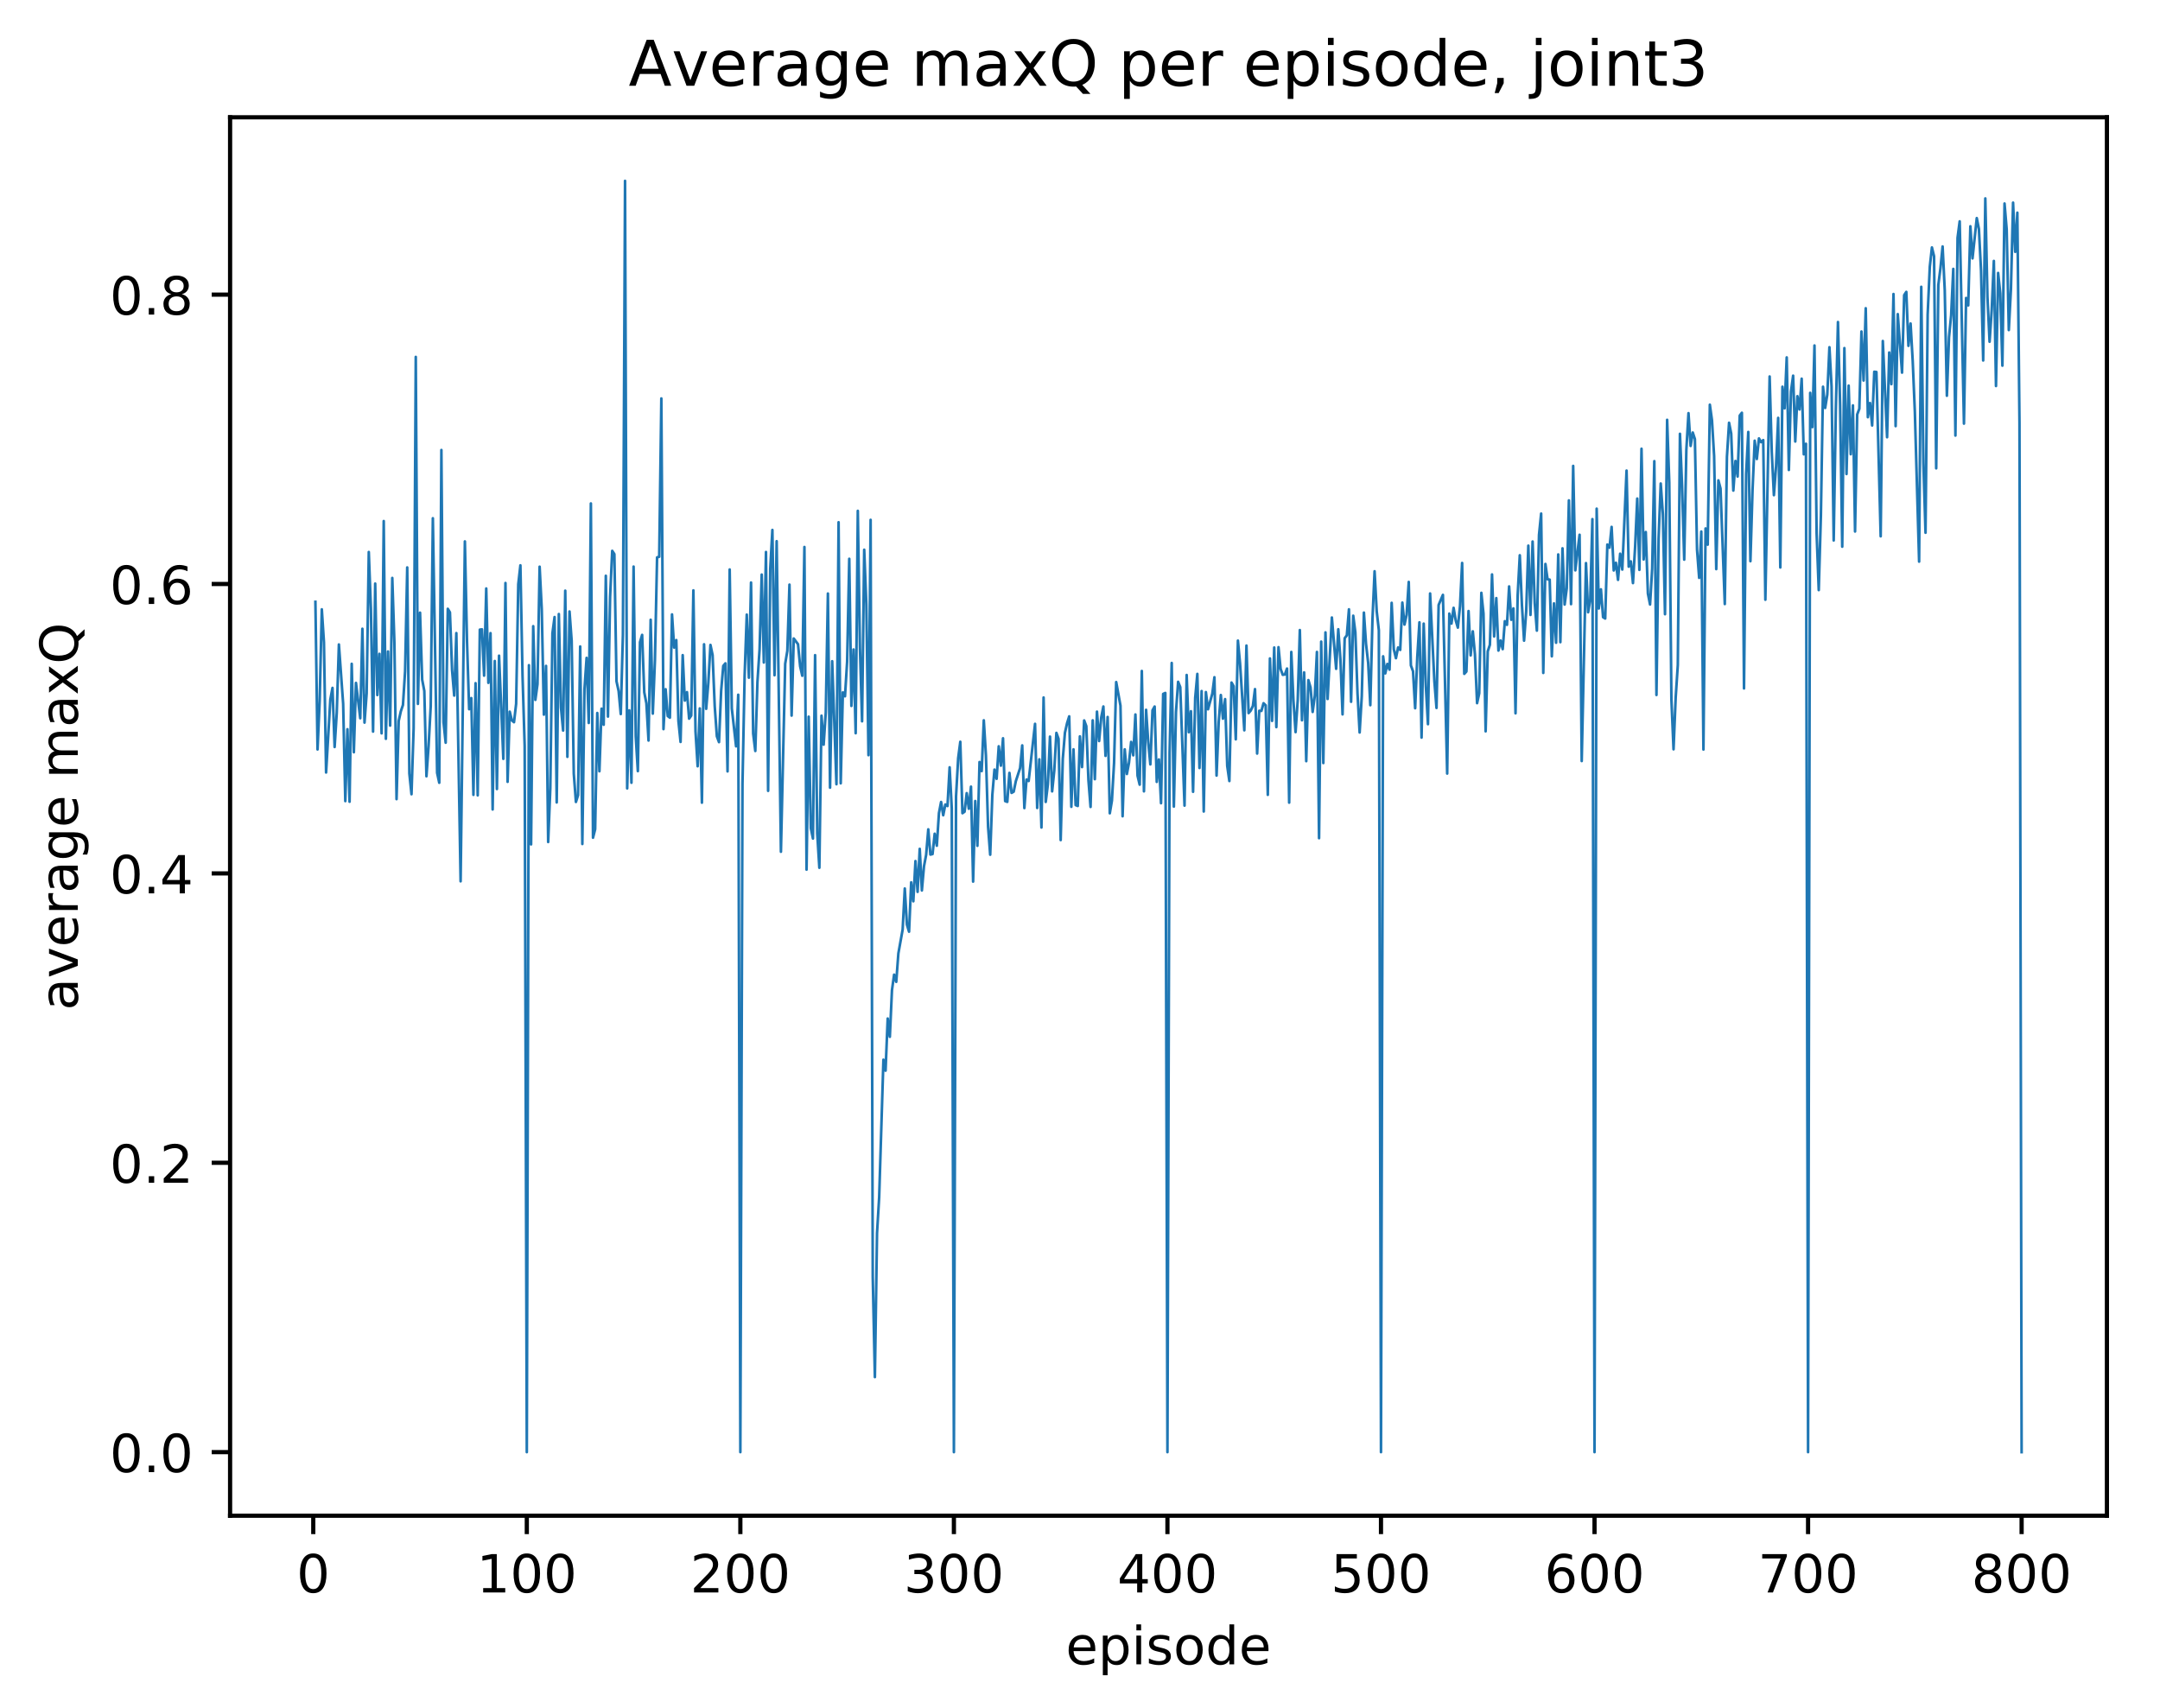 <?xml version="1.0" encoding="utf-8" standalone="no"?>
<!DOCTYPE svg PUBLIC "-//W3C//DTD SVG 1.1//EN"
  "http://www.w3.org/Graphics/SVG/1.1/DTD/svg11.dtd">
<!-- Created with matplotlib (http://matplotlib.org/) -->
<svg height="325pt" version="1.1" viewBox="0 0 411 325" width="411pt" xmlns="http://www.w3.org/2000/svg" xmlns:xlink="http://www.w3.org/1999/xlink">
 <defs>
  <style type="text/css">
*{stroke-linecap:butt;stroke-linejoin:round;}
  </style>
 </defs>
 <g id="figure_1">
  <g id="patch_1">
   <path d="M 0 325.986 
L 411.601 325.986 
L 411.601 0 
L 0 0 
z
" style="fill:#ffffff;"/>
  </g>
  <g id="axes_1">
   <g id="patch_2">
    <path d="M 43.781 288.43 
L 400.901 288.43 
L 400.901 22.318 
L 43.781 22.318 
z
" style="fill:#ffffff;"/>
   </g>
   <g id="matplotlib.axis_1">
    <g id="xtick_1">
     <g id="line2d_1">
      <defs>
       <path d="M 0 0 
L 0 3.5 
" id="m679a517eb3" style="stroke:#000000;stroke-width:0.8;"/>
      </defs>
      <g>
       <use style="stroke:#000000;stroke-width:0.8;" x="59.608" xlink:href="#m679a517eb3" y="288.43"/>
      </g>
     </g>
     <g id="text_1">
      <!-- 0 -->
      <defs>
       <path d="M 31.781 66.406 
Q 24.172 66.406 20.328 58.906 
Q 16.5 51.422 16.5 36.375 
Q 16.5 21.391 20.328 13.891 
Q 24.172 6.391 31.781 6.391 
Q 39.453 6.391 43.281 13.891 
Q 47.125 21.391 47.125 36.375 
Q 47.125 51.422 43.281 58.906 
Q 39.453 66.406 31.781 66.406 
z
M 31.781 74.219 
Q 44.047 74.219 50.516 64.516 
Q 56.984 54.828 56.984 36.375 
Q 56.984 17.969 50.516 8.266 
Q 44.047 -1.422 31.781 -1.422 
Q 19.531 -1.422 13.062 8.266 
Q 6.594 17.969 6.594 36.375 
Q 6.594 54.828 13.062 64.516 
Q 19.531 74.219 31.781 74.219 
z
" id="DejaVuSans-30"/>
      </defs>
      <g transform="translate(56.426 303.029)scale(0.1 -0.1)">
       <use xlink:href="#DejaVuSans-30"/>
      </g>
     </g>
    </g>
    <g id="xtick_2">
     <g id="line2d_2">
      <g>
       <use style="stroke:#000000;stroke-width:0.8;" x="100.24" xlink:href="#m679a517eb3" y="288.43"/>
      </g>
     </g>
     <g id="text_2">
      <!-- 100 -->
      <defs>
       <path d="M 12.406 8.297 
L 28.516 8.297 
L 28.516 63.922 
L 10.984 60.406 
L 10.984 69.391 
L 28.422 72.906 
L 38.281 72.906 
L 38.281 8.297 
L 54.391 8.297 
L 54.391 0 
L 12.406 0 
z
" id="DejaVuSans-31"/>
      </defs>
      <g transform="translate(90.697 303.029)scale(0.1 -0.1)">
       <use xlink:href="#DejaVuSans-31"/>
       <use x="63.623" xlink:href="#DejaVuSans-30"/>
       <use x="127.246" xlink:href="#DejaVuSans-30"/>
      </g>
     </g>
    </g>
    <g id="xtick_3">
     <g id="line2d_3">
      <g>
       <use style="stroke:#000000;stroke-width:0.8;" x="140.873" xlink:href="#m679a517eb3" y="288.43"/>
      </g>
     </g>
     <g id="text_3">
      <!-- 200 -->
      <defs>
       <path d="M 19.188 8.297 
L 53.609 8.297 
L 53.609 0 
L 7.328 0 
L 7.328 8.297 
Q 12.938 14.109 22.625 23.891 
Q 32.328 33.688 34.812 36.531 
Q 39.547 41.844 41.422 45.531 
Q 43.312 49.219 43.312 52.781 
Q 43.312 58.594 39.234 62.25 
Q 35.156 65.922 28.609 65.922 
Q 23.969 65.922 18.812 64.312 
Q 13.672 62.703 7.812 59.422 
L 7.812 69.391 
Q 13.766 71.781 18.938 73 
Q 24.125 74.219 28.422 74.219 
Q 39.75 74.219 46.484 68.547 
Q 53.219 62.891 53.219 53.422 
Q 53.219 48.922 51.531 44.891 
Q 49.859 40.875 45.406 35.406 
Q 44.188 33.984 37.641 27.219 
Q 31.109 20.453 19.188 8.297 
z
" id="DejaVuSans-32"/>
      </defs>
      <g transform="translate(131.329 303.029)scale(0.1 -0.1)">
       <use xlink:href="#DejaVuSans-32"/>
       <use x="63.623" xlink:href="#DejaVuSans-30"/>
       <use x="127.246" xlink:href="#DejaVuSans-30"/>
      </g>
     </g>
    </g>
    <g id="xtick_4">
     <g id="line2d_4">
      <g>
       <use style="stroke:#000000;stroke-width:0.8;" x="181.505" xlink:href="#m679a517eb3" y="288.43"/>
      </g>
     </g>
     <g id="text_4">
      <!-- 300 -->
      <defs>
       <path d="M 40.578 39.312 
Q 47.656 37.797 51.625 33 
Q 55.609 28.219 55.609 21.188 
Q 55.609 10.406 48.188 4.484 
Q 40.766 -1.422 27.094 -1.422 
Q 22.516 -1.422 17.656 -0.516 
Q 12.797 0.391 7.625 2.203 
L 7.625 11.719 
Q 11.719 9.328 16.594 8.109 
Q 21.484 6.891 26.812 6.891 
Q 36.078 6.891 40.938 10.547 
Q 45.797 14.203 45.797 21.188 
Q 45.797 27.641 41.281 31.266 
Q 36.766 34.906 28.719 34.906 
L 20.219 34.906 
L 20.219 43.016 
L 29.109 43.016 
Q 36.375 43.016 40.234 45.922 
Q 44.094 48.828 44.094 54.297 
Q 44.094 59.906 40.109 62.906 
Q 36.141 65.922 28.719 65.922 
Q 24.656 65.922 20.016 65.031 
Q 15.375 64.156 9.812 62.312 
L 9.812 71.094 
Q 15.438 72.656 20.344 73.438 
Q 25.25 74.219 29.594 74.219 
Q 40.828 74.219 47.359 69.109 
Q 53.906 64.016 53.906 55.328 
Q 53.906 49.266 50.438 45.094 
Q 46.969 40.922 40.578 39.312 
z
" id="DejaVuSans-33"/>
      </defs>
      <g transform="translate(171.962 303.029)scale(0.1 -0.1)">
       <use xlink:href="#DejaVuSans-33"/>
       <use x="63.623" xlink:href="#DejaVuSans-30"/>
       <use x="127.246" xlink:href="#DejaVuSans-30"/>
      </g>
     </g>
    </g>
    <g id="xtick_5">
     <g id="line2d_5">
      <g>
       <use style="stroke:#000000;stroke-width:0.8;" x="222.138" xlink:href="#m679a517eb3" y="288.43"/>
      </g>
     </g>
     <g id="text_5">
      <!-- 400 -->
      <defs>
       <path d="M 37.797 64.312 
L 12.891 25.391 
L 37.797 25.391 
z
M 35.203 72.906 
L 47.609 72.906 
L 47.609 25.391 
L 58.016 25.391 
L 58.016 17.188 
L 47.609 17.188 
L 47.609 0 
L 37.797 0 
L 37.797 17.188 
L 4.891 17.188 
L 4.891 26.703 
z
" id="DejaVuSans-34"/>
      </defs>
      <g transform="translate(212.594 303.029)scale(0.1 -0.1)">
       <use xlink:href="#DejaVuSans-34"/>
       <use x="63.623" xlink:href="#DejaVuSans-30"/>
       <use x="127.246" xlink:href="#DejaVuSans-30"/>
      </g>
     </g>
    </g>
    <g id="xtick_6">
     <g id="line2d_6">
      <g>
       <use style="stroke:#000000;stroke-width:0.8;" x="262.771" xlink:href="#m679a517eb3" y="288.43"/>
      </g>
     </g>
     <g id="text_6">
      <!-- 500 -->
      <defs>
       <path d="M 10.797 72.906 
L 49.516 72.906 
L 49.516 64.594 
L 19.828 64.594 
L 19.828 46.734 
Q 21.969 47.469 24.109 47.828 
Q 26.266 48.188 28.422 48.188 
Q 40.625 48.188 47.75 41.5 
Q 54.891 34.812 54.891 23.391 
Q 54.891 11.625 47.562 5.094 
Q 40.234 -1.422 26.906 -1.422 
Q 22.312 -1.422 17.547 -0.641 
Q 12.797 0.141 7.719 1.703 
L 7.719 11.625 
Q 12.109 9.234 16.797 8.062 
Q 21.484 6.891 26.703 6.891 
Q 35.156 6.891 40.078 11.328 
Q 45.016 15.766 45.016 23.391 
Q 45.016 31 40.078 35.438 
Q 35.156 39.891 26.703 39.891 
Q 22.75 39.891 18.812 39.016 
Q 14.891 38.141 10.797 36.281 
z
" id="DejaVuSans-35"/>
      </defs>
      <g transform="translate(253.227 303.029)scale(0.1 -0.1)">
       <use xlink:href="#DejaVuSans-35"/>
       <use x="63.623" xlink:href="#DejaVuSans-30"/>
       <use x="127.246" xlink:href="#DejaVuSans-30"/>
      </g>
     </g>
    </g>
    <g id="xtick_7">
     <g id="line2d_7">
      <g>
       <use style="stroke:#000000;stroke-width:0.8;" x="303.403" xlink:href="#m679a517eb3" y="288.43"/>
      </g>
     </g>
     <g id="text_7">
      <!-- 600 -->
      <defs>
       <path d="M 33.016 40.375 
Q 26.375 40.375 22.484 35.828 
Q 18.609 31.297 18.609 23.391 
Q 18.609 15.531 22.484 10.953 
Q 26.375 6.391 33.016 6.391 
Q 39.656 6.391 43.531 10.953 
Q 47.406 15.531 47.406 23.391 
Q 47.406 31.297 43.531 35.828 
Q 39.656 40.375 33.016 40.375 
z
M 52.594 71.297 
L 52.594 62.312 
Q 48.875 64.062 45.094 64.984 
Q 41.312 65.922 37.594 65.922 
Q 27.828 65.922 22.672 59.328 
Q 17.531 52.734 16.797 39.406 
Q 19.672 43.656 24.016 45.922 
Q 28.375 48.188 33.594 48.188 
Q 44.578 48.188 50.953 41.516 
Q 57.328 34.859 57.328 23.391 
Q 57.328 12.156 50.688 5.359 
Q 44.047 -1.422 33.016 -1.422 
Q 20.359 -1.422 13.672 8.266 
Q 6.984 17.969 6.984 36.375 
Q 6.984 53.656 15.188 63.938 
Q 23.391 74.219 37.203 74.219 
Q 40.922 74.219 44.703 73.484 
Q 48.484 72.75 52.594 71.297 
z
" id="DejaVuSans-36"/>
      </defs>
      <g transform="translate(293.86 303.029)scale(0.1 -0.1)">
       <use xlink:href="#DejaVuSans-36"/>
       <use x="63.623" xlink:href="#DejaVuSans-30"/>
       <use x="127.246" xlink:href="#DejaVuSans-30"/>
      </g>
     </g>
    </g>
    <g id="xtick_8">
     <g id="line2d_8">
      <g>
       <use style="stroke:#000000;stroke-width:0.8;" x="344.036" xlink:href="#m679a517eb3" y="288.43"/>
      </g>
     </g>
     <g id="text_8">
      <!-- 700 -->
      <defs>
       <path d="M 8.203 72.906 
L 55.078 72.906 
L 55.078 68.703 
L 28.609 0 
L 18.312 0 
L 43.219 64.594 
L 8.203 64.594 
z
" id="DejaVuSans-37"/>
      </defs>
      <g transform="translate(334.492 303.029)scale(0.1 -0.1)">
       <use xlink:href="#DejaVuSans-37"/>
       <use x="63.623" xlink:href="#DejaVuSans-30"/>
       <use x="127.246" xlink:href="#DejaVuSans-30"/>
      </g>
     </g>
    </g>
    <g id="xtick_9">
     <g id="line2d_9">
      <g>
       <use style="stroke:#000000;stroke-width:0.8;" x="384.669" xlink:href="#m679a517eb3" y="288.43"/>
      </g>
     </g>
     <g id="text_9">
      <!-- 800 -->
      <defs>
       <path d="M 31.781 34.625 
Q 24.75 34.625 20.719 30.859 
Q 16.703 27.094 16.703 20.516 
Q 16.703 13.922 20.719 10.156 
Q 24.75 6.391 31.781 6.391 
Q 38.812 6.391 42.859 10.172 
Q 46.922 13.969 46.922 20.516 
Q 46.922 27.094 42.891 30.859 
Q 38.875 34.625 31.781 34.625 
z
M 21.922 38.812 
Q 15.578 40.375 12.031 44.719 
Q 8.5 49.078 8.5 55.328 
Q 8.5 64.062 14.719 69.141 
Q 20.953 74.219 31.781 74.219 
Q 42.672 74.219 48.875 69.141 
Q 55.078 64.062 55.078 55.328 
Q 55.078 49.078 51.531 44.719 
Q 48 40.375 41.703 38.812 
Q 48.828 37.156 52.797 32.312 
Q 56.781 27.484 56.781 20.516 
Q 56.781 9.906 50.312 4.234 
Q 43.844 -1.422 31.781 -1.422 
Q 19.734 -1.422 13.25 4.234 
Q 6.781 9.906 6.781 20.516 
Q 6.781 27.484 10.781 32.312 
Q 14.797 37.156 21.922 38.812 
z
M 18.312 54.391 
Q 18.312 48.734 21.844 45.562 
Q 25.391 42.391 31.781 42.391 
Q 38.141 42.391 41.719 45.562 
Q 45.312 48.734 45.312 54.391 
Q 45.312 60.062 41.719 63.234 
Q 38.141 66.406 31.781 66.406 
Q 25.391 66.406 21.844 63.234 
Q 18.312 60.062 18.312 54.391 
z
" id="DejaVuSans-38"/>
      </defs>
      <g transform="translate(375.125 303.029)scale(0.1 -0.1)">
       <use xlink:href="#DejaVuSans-38"/>
       <use x="63.623" xlink:href="#DejaVuSans-30"/>
       <use x="127.246" xlink:href="#DejaVuSans-30"/>
      </g>
     </g>
    </g>
    <g id="text_10">
     <!-- episode -->
     <defs>
      <path d="M 56.203 29.594 
L 56.203 25.203 
L 14.891 25.203 
Q 15.484 15.922 20.484 11.062 
Q 25.484 6.203 34.422 6.203 
Q 39.594 6.203 44.453 7.469 
Q 49.312 8.734 54.109 11.281 
L 54.109 2.781 
Q 49.266 0.734 44.188 -0.344 
Q 39.109 -1.422 33.891 -1.422 
Q 20.797 -1.422 13.156 6.188 
Q 5.516 13.812 5.516 26.812 
Q 5.516 40.234 12.766 48.109 
Q 20.016 56 32.328 56 
Q 43.359 56 49.781 48.891 
Q 56.203 41.797 56.203 29.594 
z
M 47.219 32.234 
Q 47.125 39.594 43.094 43.984 
Q 39.062 48.391 32.422 48.391 
Q 24.906 48.391 20.391 44.141 
Q 15.875 39.891 15.188 32.172 
z
" id="DejaVuSans-65"/>
      <path d="M 18.109 8.203 
L 18.109 -20.797 
L 9.078 -20.797 
L 9.078 54.688 
L 18.109 54.688 
L 18.109 46.391 
Q 20.953 51.266 25.266 53.625 
Q 29.594 56 35.594 56 
Q 45.562 56 51.781 48.094 
Q 58.016 40.188 58.016 27.297 
Q 58.016 14.406 51.781 6.484 
Q 45.562 -1.422 35.594 -1.422 
Q 29.594 -1.422 25.266 0.953 
Q 20.953 3.328 18.109 8.203 
z
M 48.688 27.297 
Q 48.688 37.203 44.609 42.844 
Q 40.531 48.484 33.406 48.484 
Q 26.266 48.484 22.188 42.844 
Q 18.109 37.203 18.109 27.297 
Q 18.109 17.391 22.188 11.75 
Q 26.266 6.109 33.406 6.109 
Q 40.531 6.109 44.609 11.75 
Q 48.688 17.391 48.688 27.297 
z
" id="DejaVuSans-70"/>
      <path d="M 9.422 54.688 
L 18.406 54.688 
L 18.406 0 
L 9.422 0 
z
M 9.422 75.984 
L 18.406 75.984 
L 18.406 64.594 
L 9.422 64.594 
z
" id="DejaVuSans-69"/>
      <path d="M 44.281 53.078 
L 44.281 44.578 
Q 40.484 46.531 36.375 47.5 
Q 32.281 48.484 27.875 48.484 
Q 21.188 48.484 17.844 46.438 
Q 14.5 44.391 14.5 40.281 
Q 14.5 37.156 16.891 35.375 
Q 19.281 33.594 26.516 31.984 
L 29.594 31.297 
Q 39.156 29.25 43.188 25.516 
Q 47.219 21.781 47.219 15.094 
Q 47.219 7.469 41.188 3.016 
Q 35.156 -1.422 24.609 -1.422 
Q 20.219 -1.422 15.453 -0.562 
Q 10.688 0.297 5.422 2 
L 5.422 11.281 
Q 10.406 8.688 15.234 7.391 
Q 20.062 6.109 24.812 6.109 
Q 31.156 6.109 34.562 8.281 
Q 37.984 10.453 37.984 14.406 
Q 37.984 18.062 35.516 20.016 
Q 33.062 21.969 24.703 23.781 
L 21.578 24.516 
Q 13.234 26.266 9.516 29.906 
Q 5.812 33.547 5.812 39.891 
Q 5.812 47.609 11.281 51.797 
Q 16.75 56 26.812 56 
Q 31.781 56 36.172 55.266 
Q 40.578 54.547 44.281 53.078 
z
" id="DejaVuSans-73"/>
      <path d="M 30.609 48.391 
Q 23.391 48.391 19.188 42.75 
Q 14.984 37.109 14.984 27.297 
Q 14.984 17.484 19.156 11.844 
Q 23.344 6.203 30.609 6.203 
Q 37.797 6.203 41.984 11.859 
Q 46.188 17.531 46.188 27.297 
Q 46.188 37.016 41.984 42.703 
Q 37.797 48.391 30.609 48.391 
z
M 30.609 56 
Q 42.328 56 49.016 48.375 
Q 55.719 40.766 55.719 27.297 
Q 55.719 13.875 49.016 6.219 
Q 42.328 -1.422 30.609 -1.422 
Q 18.844 -1.422 12.172 6.219 
Q 5.516 13.875 5.516 27.297 
Q 5.516 40.766 12.172 48.375 
Q 18.844 56 30.609 56 
z
" id="DejaVuSans-6f"/>
      <path d="M 45.406 46.391 
L 45.406 75.984 
L 54.391 75.984 
L 54.391 0 
L 45.406 0 
L 45.406 8.203 
Q 42.578 3.328 38.25 0.953 
Q 33.938 -1.422 27.875 -1.422 
Q 17.969 -1.422 11.734 6.484 
Q 5.516 14.406 5.516 27.297 
Q 5.516 40.188 11.734 48.094 
Q 17.969 56 27.875 56 
Q 33.938 56 38.25 53.625 
Q 42.578 51.266 45.406 46.391 
z
M 14.797 27.297 
Q 14.797 17.391 18.875 11.75 
Q 22.953 6.109 30.078 6.109 
Q 37.203 6.109 41.297 11.75 
Q 45.406 17.391 45.406 27.297 
Q 45.406 37.203 41.297 42.844 
Q 37.203 48.484 30.078 48.484 
Q 22.953 48.484 18.875 42.844 
Q 14.797 37.203 14.797 27.297 
z
" id="DejaVuSans-64"/>
     </defs>
     <g transform="translate(202.787 316.707)scale(0.1 -0.1)">
      <use xlink:href="#DejaVuSans-65"/>
      <use x="61.523" xlink:href="#DejaVuSans-70"/>
      <use x="125" xlink:href="#DejaVuSans-69"/>
      <use x="152.783" xlink:href="#DejaVuSans-73"/>
      <use x="204.883" xlink:href="#DejaVuSans-6f"/>
      <use x="266.064" xlink:href="#DejaVuSans-64"/>
      <use x="329.541" xlink:href="#DejaVuSans-65"/>
     </g>
    </g>
   </g>
   <g id="matplotlib.axis_2">
    <g id="ytick_1">
     <g id="line2d_10">
      <defs>
       <path d="M 0 0 
L -3.5 0 
" id="m8f8d31a830" style="stroke:#000000;stroke-width:0.8;"/>
      </defs>
      <g>
       <use style="stroke:#000000;stroke-width:0.8;" x="43.781" xlink:href="#m8f8d31a830" y="276.334"/>
      </g>
     </g>
     <g id="text_11">
      <!-- 0.0 -->
      <defs>
       <path d="M 10.688 12.406 
L 21 12.406 
L 21 0 
L 10.688 0 
z
" id="DejaVuSans-2e"/>
      </defs>
      <g transform="translate(20.878 280.133)scale(0.1 -0.1)">
       <use xlink:href="#DejaVuSans-30"/>
       <use x="63.623" xlink:href="#DejaVuSans-2e"/>
       <use x="95.41" xlink:href="#DejaVuSans-30"/>
      </g>
     </g>
    </g>
    <g id="ytick_2">
     <g id="line2d_11">
      <g>
       <use style="stroke:#000000;stroke-width:0.8;" x="43.781" xlink:href="#m8f8d31a830" y="221.266"/>
      </g>
     </g>
     <g id="text_12">
      <!-- 0.2 -->
      <g transform="translate(20.878 225.066)scale(0.1 -0.1)">
       <use xlink:href="#DejaVuSans-30"/>
       <use x="63.623" xlink:href="#DejaVuSans-2e"/>
       <use x="95.41" xlink:href="#DejaVuSans-32"/>
      </g>
     </g>
    </g>
    <g id="ytick_3">
     <g id="line2d_12">
      <g>
       <use style="stroke:#000000;stroke-width:0.8;" x="43.781" xlink:href="#m8f8d31a830" y="166.199"/>
      </g>
     </g>
     <g id="text_13">
      <!-- 0.4 -->
      <g transform="translate(20.878 169.998)scale(0.1 -0.1)">
       <use xlink:href="#DejaVuSans-30"/>
       <use x="63.623" xlink:href="#DejaVuSans-2e"/>
       <use x="95.41" xlink:href="#DejaVuSans-34"/>
      </g>
     </g>
    </g>
    <g id="ytick_4">
     <g id="line2d_13">
      <g>
       <use style="stroke:#000000;stroke-width:0.8;" x="43.781" xlink:href="#m8f8d31a830" y="111.131"/>
      </g>
     </g>
     <g id="text_14">
      <!-- 0.6 -->
      <g transform="translate(20.878 114.93)scale(0.1 -0.1)">
       <use xlink:href="#DejaVuSans-30"/>
       <use x="63.623" xlink:href="#DejaVuSans-2e"/>
       <use x="95.41" xlink:href="#DejaVuSans-36"/>
      </g>
     </g>
    </g>
    <g id="ytick_5">
     <g id="line2d_14">
      <g>
       <use style="stroke:#000000;stroke-width:0.8;" x="43.781" xlink:href="#m8f8d31a830" y="56.064"/>
      </g>
     </g>
     <g id="text_15">
      <!-- 0.8 -->
      <g transform="translate(20.878 59.863)scale(0.1 -0.1)">
       <use xlink:href="#DejaVuSans-30"/>
       <use x="63.623" xlink:href="#DejaVuSans-2e"/>
       <use x="95.41" xlink:href="#DejaVuSans-38"/>
      </g>
     </g>
    </g>
    <g id="text_16">
     <!-- average maxQ -->
     <defs>
      <path d="M 34.281 27.484 
Q 23.391 27.484 19.188 25 
Q 14.984 22.516 14.984 16.5 
Q 14.984 11.719 18.141 8.906 
Q 21.297 6.109 26.703 6.109 
Q 34.188 6.109 38.703 11.406 
Q 43.219 16.703 43.219 25.484 
L 43.219 27.484 
z
M 52.203 31.203 
L 52.203 0 
L 43.219 0 
L 43.219 8.297 
Q 40.141 3.328 35.547 0.953 
Q 30.953 -1.422 24.312 -1.422 
Q 15.922 -1.422 10.953 3.297 
Q 6 8.016 6 15.922 
Q 6 25.141 12.172 29.828 
Q 18.359 34.516 30.609 34.516 
L 43.219 34.516 
L 43.219 35.406 
Q 43.219 41.609 39.141 45 
Q 35.062 48.391 27.688 48.391 
Q 23 48.391 18.547 47.266 
Q 14.109 46.141 10.016 43.891 
L 10.016 52.203 
Q 14.938 54.109 19.578 55.047 
Q 24.219 56 28.609 56 
Q 40.484 56 46.344 49.844 
Q 52.203 43.703 52.203 31.203 
z
" id="DejaVuSans-61"/>
      <path d="M 2.984 54.688 
L 12.5 54.688 
L 29.594 8.797 
L 46.688 54.688 
L 56.203 54.688 
L 35.688 0 
L 23.484 0 
z
" id="DejaVuSans-76"/>
      <path d="M 41.109 46.297 
Q 39.594 47.172 37.812 47.578 
Q 36.031 48 33.891 48 
Q 26.266 48 22.188 43.047 
Q 18.109 38.094 18.109 28.812 
L 18.109 0 
L 9.078 0 
L 9.078 54.688 
L 18.109 54.688 
L 18.109 46.188 
Q 20.953 51.172 25.484 53.578 
Q 30.031 56 36.531 56 
Q 37.453 56 38.578 55.875 
Q 39.703 55.766 41.062 55.516 
z
" id="DejaVuSans-72"/>
      <path d="M 45.406 27.984 
Q 45.406 37.75 41.375 43.109 
Q 37.359 48.484 30.078 48.484 
Q 22.859 48.484 18.828 43.109 
Q 14.797 37.75 14.797 27.984 
Q 14.797 18.266 18.828 12.891 
Q 22.859 7.516 30.078 7.516 
Q 37.359 7.516 41.375 12.891 
Q 45.406 18.266 45.406 27.984 
z
M 54.391 6.781 
Q 54.391 -7.172 48.188 -13.984 
Q 42 -20.797 29.203 -20.797 
Q 24.469 -20.797 20.266 -20.094 
Q 16.062 -19.391 12.109 -17.922 
L 12.109 -9.188 
Q 16.062 -11.328 19.922 -12.344 
Q 23.781 -13.375 27.781 -13.375 
Q 36.625 -13.375 41.016 -8.766 
Q 45.406 -4.156 45.406 5.172 
L 45.406 9.625 
Q 42.625 4.781 38.281 2.391 
Q 33.938 0 27.875 0 
Q 17.828 0 11.672 7.656 
Q 5.516 15.328 5.516 27.984 
Q 5.516 40.672 11.672 48.328 
Q 17.828 56 27.875 56 
Q 33.938 56 38.281 53.609 
Q 42.625 51.219 45.406 46.391 
L 45.406 54.688 
L 54.391 54.688 
z
" id="DejaVuSans-67"/>
      <path id="DejaVuSans-20"/>
      <path d="M 52 44.188 
Q 55.375 50.25 60.062 53.125 
Q 64.75 56 71.094 56 
Q 79.641 56 84.281 50.016 
Q 88.922 44.047 88.922 33.016 
L 88.922 0 
L 79.891 0 
L 79.891 32.719 
Q 79.891 40.578 77.094 44.375 
Q 74.312 48.188 68.609 48.188 
Q 61.625 48.188 57.562 43.547 
Q 53.516 38.922 53.516 30.906 
L 53.516 0 
L 44.484 0 
L 44.484 32.719 
Q 44.484 40.625 41.703 44.406 
Q 38.922 48.188 33.109 48.188 
Q 26.219 48.188 22.156 43.531 
Q 18.109 38.875 18.109 30.906 
L 18.109 0 
L 9.078 0 
L 9.078 54.688 
L 18.109 54.688 
L 18.109 46.188 
Q 21.188 51.219 25.484 53.609 
Q 29.781 56 35.688 56 
Q 41.656 56 45.828 52.969 
Q 50 49.953 52 44.188 
z
" id="DejaVuSans-6d"/>
      <path d="M 54.891 54.688 
L 35.109 28.078 
L 55.906 0 
L 45.312 0 
L 29.391 21.484 
L 13.484 0 
L 2.875 0 
L 24.125 28.609 
L 4.688 54.688 
L 15.281 54.688 
L 29.781 35.203 
L 44.281 54.688 
z
" id="DejaVuSans-78"/>
      <path d="M 39.406 66.219 
Q 28.656 66.219 22.328 58.203 
Q 16.016 50.203 16.016 36.375 
Q 16.016 22.609 22.328 14.594 
Q 28.656 6.594 39.406 6.594 
Q 50.141 6.594 56.422 14.594 
Q 62.703 22.609 62.703 36.375 
Q 62.703 50.203 56.422 58.203 
Q 50.141 66.219 39.406 66.219 
z
M 53.219 1.312 
L 66.219 -12.891 
L 54.297 -12.891 
L 43.5 -1.219 
Q 41.891 -1.312 41.031 -1.359 
Q 40.188 -1.422 39.406 -1.422 
Q 24.031 -1.422 14.812 8.859 
Q 5.609 19.141 5.609 36.375 
Q 5.609 53.656 14.812 63.938 
Q 24.031 74.219 39.406 74.219 
Q 54.734 74.219 63.906 63.938 
Q 73.094 53.656 73.094 36.375 
Q 73.094 23.688 67.984 14.641 
Q 62.891 5.609 53.219 1.312 
z
" id="DejaVuSans-51"/>
     </defs>
     <g transform="translate(14.798 192.263)rotate(-90)scale(0.1 -0.1)">
      <use xlink:href="#DejaVuSans-61"/>
      <use x="61.279" xlink:href="#DejaVuSans-76"/>
      <use x="120.459" xlink:href="#DejaVuSans-65"/>
      <use x="181.982" xlink:href="#DejaVuSans-72"/>
      <use x="223.096" xlink:href="#DejaVuSans-61"/>
      <use x="284.375" xlink:href="#DejaVuSans-67"/>
      <use x="347.852" xlink:href="#DejaVuSans-65"/>
      <use x="409.375" xlink:href="#DejaVuSans-20"/>
      <use x="441.162" xlink:href="#DejaVuSans-6d"/>
      <use x="538.574" xlink:href="#DejaVuSans-61"/>
      <use x="599.854" xlink:href="#DejaVuSans-78"/>
      <use x="659.033" xlink:href="#DejaVuSans-51"/>
     </g>
    </g>
   </g>
   <g id="line2d_15">
    <path clip-path="url(#p340bd38bf2)" d="M 60.014 114.522 
L 60.42 142.614 
L 60.827 133.356 
L 61.233 115.953 
L 61.639 122.193 
L 62.046 147.001 
L 62.858 133.09 
L 63.265 130.899 
L 63.671 142.15 
L 64.077 135.629 
L 64.484 122.637 
L 65.296 133.921 
L 65.703 152.445 
L 66.109 138.767 
L 66.515 152.567 
L 66.922 126.318 
L 67.328 143.149 
L 67.734 129.952 
L 68.547 136.682 
L 68.953 119.648 
L 69.359 137.508 
L 69.766 131.95 
L 70.172 105.041 
L 70.578 115.918 
L 70.985 139.215 
L 71.391 111.052 
L 71.797 132.265 
L 72.204 124.422 
L 72.61 139.551 
L 73.016 99.153 
L 73.423 140.591 
L 73.829 123.97 
L 74.235 138.077 
L 74.642 109.979 
L 75.048 122.336 
L 75.454 152.07 
L 75.861 137.199 
L 76.267 135.37 
L 76.673 134.156 
L 77.08 127.735 
L 77.486 107.979 
L 77.892 147.2 
L 78.299 151.135 
L 78.705 138.579 
L 79.111 67.916 
L 79.518 133.943 
L 79.924 116.585 
L 80.33 129.332 
L 80.737 131.481 
L 81.143 147.719 
L 81.549 141.987 
L 81.956 134.369 
L 82.362 98.619 
L 83.175 147.066 
L 83.581 148.955 
L 83.987 85.632 
L 84.394 137.434 
L 84.8 141.334 
L 85.206 115.849 
L 85.613 116.538 
L 86.019 127.51 
L 86.425 132.364 
L 86.831 120.474 
L 87.644 167.709 
L 88.457 103.026 
L 88.863 122.099 
L 89.269 134.957 
L 89.676 132.843 
L 90.082 151.254 
L 90.488 130.003 
L 90.895 151.348 
L 91.301 119.816 
L 91.707 119.762 
L 92.114 128.57 
L 92.52 111.984 
L 92.926 129.94 
L 93.333 120.483 
L 93.739 154.036 
L 94.145 125.785 
L 94.552 150.143 
L 94.958 124.771 
L 95.771 144.407 
L 96.177 110.94 
L 96.583 148.777 
L 96.99 135.424 
L 97.396 137.086 
L 97.802 137.428 
L 98.209 133.933 
L 98.615 111.175 
L 99.021 107.579 
L 99.428 128.621 
L 99.834 141.949 
L 100.24 276.334 
L 100.647 126.581 
L 101.053 160.68 
L 101.459 119.159 
L 101.866 133.18 
L 102.272 130.192 
L 102.678 107.837 
L 103.085 115.93 
L 103.491 135.99 
L 103.897 126.713 
L 104.304 160.229 
L 104.71 150.023 
L 105.116 120.501 
L 105.522 117.417 
L 105.929 152.697 
L 106.335 116.845 
L 106.741 134.634 
L 107.148 139.016 
L 107.554 112.404 
L 107.96 144.019 
L 108.367 116.362 
L 108.773 121.927 
L 109.179 147.232 
L 109.586 152.608 
L 109.992 151.311 
L 110.398 123.022 
L 110.805 160.607 
L 111.211 131.118 
L 111.617 125.188 
L 112.024 137.573 
L 112.43 95.802 
L 112.836 159.408 
L 113.243 157.793 
L 113.649 135.678 
L 114.055 146.765 
L 114.462 134.86 
L 114.868 137.916 
L 115.274 109.566 
L 115.681 136.361 
L 116.087 113.587 
L 116.493 104.82 
L 116.9 105.443 
L 117.306 129.649 
L 117.712 131.508 
L 118.119 135.882 
L 118.525 120.777 
L 118.931 34.414 
L 119.338 150.026 
L 119.744 135.172 
L 120.15 148.949 
L 120.557 107.816 
L 120.963 140.077 
L 121.369 146.738 
L 121.776 122.204 
L 122.182 120.815 
L 122.588 131.745 
L 122.995 133.84 
L 123.401 140.918 
L 123.807 117.931 
L 124.213 135.795 
L 124.62 125.662 
L 125.026 106.066 
L 125.432 105.951 
L 125.839 75.821 
L 126.245 138.745 
L 126.651 131.157 
L 127.058 136.254 
L 127.464 136.567 
L 127.87 116.919 
L 128.277 123.227 
L 128.683 121.803 
L 129.089 137.208 
L 129.496 141.183 
L 129.902 124.669 
L 130.308 133.317 
L 130.715 131.711 
L 131.121 136.754 
L 131.527 136.168 
L 131.934 112.343 
L 132.34 139.162 
L 132.746 145.814 
L 133.153 134.807 
L 133.559 152.745 
L 133.965 122.602 
L 134.372 134.885 
L 134.778 129.955 
L 135.184 122.724 
L 135.591 124.656 
L 135.997 134.407 
L 136.403 140.113 
L 136.81 141.224 
L 137.216 131.489 
L 137.622 126.715 
L 138.029 126.227 
L 138.435 146.791 
L 138.841 108.369 
L 139.248 134.813 
L 140.06 142.022 
L 140.467 132.202 
L 140.873 276.334 
L 141.279 149.133 
L 141.686 128.53 
L 142.092 116.956 
L 142.498 128.959 
L 142.905 110.852 
L 143.311 139.593 
L 143.717 142.908 
L 144.123 129.773 
L 144.53 123.561 
L 144.936 109.336 
L 145.342 126.071 
L 145.749 105.039 
L 146.155 150.494 
L 146.561 108.226 
L 146.968 100.844 
L 147.374 128.491 
L 147.78 102.981 
L 148.593 162.08 
L 149.406 126.296 
L 149.812 123.843 
L 150.218 111.251 
L 150.625 136.171 
L 151.031 121.502 
L 151.844 122.585 
L 152.25 126.789 
L 152.656 128.592 
L 153.063 104.087 
L 153.469 165.485 
L 153.875 136.381 
L 154.282 157.596 
L 154.688 159.57 
L 155.094 124.67 
L 155.501 158.629 
L 155.907 165.128 
L 156.313 136.19 
L 156.72 141.705 
L 157.126 135.572 
L 157.532 112.942 
L 157.939 149.885 
L 158.345 125.822 
L 159.158 149.233 
L 159.564 99.377 
L 159.97 149.058 
L 160.377 131.755 
L 160.783 132.501 
L 161.189 125.919 
L 161.595 106.336 
L 162.002 134.335 
L 162.408 123.591 
L 162.814 139.525 
L 163.221 97.21 
L 163.627 123.24 
L 164.033 137.259 
L 164.44 104.611 
L 164.846 115.039 
L 165.252 143.703 
L 165.659 98.921 
L 166.065 242.948 
L 166.471 262.051 
L 166.878 234.66 
L 167.284 227.85 
L 168.097 201.651 
L 168.503 203.742 
L 168.909 193.817 
L 169.316 197.297 
L 169.722 188.409 
L 170.128 185.47 
L 170.535 186.842 
L 170.941 181.418 
L 171.754 176.885 
L 172.16 169.077 
L 172.566 175.952 
L 172.973 177.297 
L 173.379 167.902 
L 173.785 171.509 
L 174.192 163.852 
L 174.598 169.716 
L 175.004 161.529 
L 175.411 169.449 
L 175.817 164.827 
L 176.223 162.675 
L 176.63 157.814 
L 177.036 162.621 
L 177.442 162.523 
L 177.849 158.654 
L 178.255 160.937 
L 178.661 154.724 
L 179.068 152.611 
L 179.474 155.136 
L 179.88 153.088 
L 180.286 153.384 
L 180.693 146.015 
L 181.099 153.831 
L 181.505 276.334 
L 181.912 151.558 
L 182.318 144.273 
L 182.724 141.151 
L 183.131 154.747 
L 183.537 154.457 
L 183.943 150.93 
L 184.35 153.899 
L 184.756 149.692 
L 185.162 167.763 
L 185.569 152.428 
L 185.975 160.951 
L 186.381 145.007 
L 186.788 146.74 
L 187.194 137.068 
L 187.6 143.733 
L 188.007 157.319 
L 188.413 162.647 
L 188.819 151.253 
L 189.226 146.449 
L 189.632 148.203 
L 190.038 142.014 
L 190.445 145.7 
L 190.851 140.49 
L 191.257 152.441 
L 191.664 152.59 
L 192.07 147.074 
L 192.476 150.881 
L 192.883 150.649 
L 193.289 148.649 
L 194.102 146.154 
L 194.508 141.843 
L 194.914 153.774 
L 195.321 148.335 
L 195.727 148.62 
L 196.946 137.743 
L 197.352 153.75 
L 197.759 144.492 
L 198.165 157.467 
L 198.571 132.728 
L 198.977 152.603 
L 199.384 149.286 
L 199.79 140.171 
L 200.196 150.592 
L 200.603 146.651 
L 201.009 139.46 
L 201.415 140.602 
L 201.822 159.863 
L 202.228 144.387 
L 202.634 139.426 
L 203.041 137.612 
L 203.447 136.314 
L 203.853 153.529 
L 204.26 142.595 
L 204.666 153.201 
L 205.072 153.373 
L 205.479 140.127 
L 205.885 145.969 
L 206.291 137.095 
L 206.698 138.18 
L 207.104 148.456 
L 207.51 153.554 
L 207.917 137.074 
L 208.323 148.273 
L 208.729 135.416 
L 209.136 141.015 
L 209.542 136.508 
L 209.948 134.44 
L 210.355 143.838 
L 210.761 136.437 
L 211.167 154.763 
L 211.574 152.346 
L 211.98 145.205 
L 212.386 129.791 
L 213.199 134.279 
L 213.605 155.327 
L 214.012 142.595 
L 214.418 147.286 
L 214.824 145.133 
L 215.231 141.177 
L 215.637 143.734 
L 216.043 135.959 
L 216.45 147.609 
L 216.856 149.316 
L 217.262 127.679 
L 217.668 150.587 
L 218.075 135.074 
L 218.481 141.223 
L 218.887 145.458 
L 219.294 135.17 
L 219.7 134.447 
L 220.106 148.789 
L 220.513 144.517 
L 220.919 152.844 
L 221.325 132.05 
L 221.732 131.863 
L 222.138 276.334 
L 222.544 143.259 
L 222.951 126.157 
L 223.357 153.487 
L 223.763 135.472 
L 224.17 129.743 
L 224.576 130.76 
L 225.389 153.301 
L 225.795 128.445 
L 226.201 139.336 
L 226.608 135.34 
L 227.014 150.672 
L 227.42 132.808 
L 227.827 128.238 
L 228.233 146.143 
L 228.639 131.502 
L 229.046 154.425 
L 229.452 131.695 
L 229.858 134.971 
L 230.671 132.009 
L 231.077 128.872 
L 231.484 147.587 
L 231.89 137.379 
L 232.296 132.257 
L 232.703 136.76 
L 233.109 133.038 
L 233.515 145.742 
L 233.922 148.625 
L 234.328 129.885 
L 234.734 130.58 
L 235.141 140.688 
L 235.547 121.903 
L 235.953 126.235 
L 236.766 138.972 
L 237.172 122.849 
L 237.578 135.699 
L 237.985 135.217 
L 238.391 134.345 
L 238.797 131.131 
L 239.204 143.396 
L 239.61 135.255 
L 240.016 135.283 
L 240.423 133.818 
L 240.829 134.212 
L 241.235 151.251 
L 241.642 125.295 
L 242.048 137.179 
L 242.454 123.217 
L 242.861 138.365 
L 243.267 123.154 
L 243.673 127.302 
L 244.08 128.413 
L 244.486 128.351 
L 244.892 127.219 
L 245.299 152.737 
L 245.705 124.061 
L 246.111 133.311 
L 246.518 139.318 
L 246.924 133.292 
L 247.33 119.897 
L 247.737 137.066 
L 248.143 127.953 
L 248.549 144.846 
L 248.956 129.419 
L 249.362 130.808 
L 249.768 135.48 
L 250.175 132.409 
L 250.581 124.058 
L 250.987 159.501 
L 251.394 122.094 
L 251.8 145.203 
L 252.206 120.339 
L 252.613 133.011 
L 253.425 117.508 
L 254.238 127.273 
L 254.644 119.739 
L 255.05 125.431 
L 255.457 135.941 
L 255.863 121.45 
L 256.269 120.903 
L 256.676 115.947 
L 257.082 133.545 
L 257.488 117.166 
L 257.895 120.34 
L 258.301 131.919 
L 258.707 139.384 
L 259.114 132.498 
L 259.52 116.572 
L 259.926 122.551 
L 260.333 126.152 
L 260.739 134.195 
L 261.145 117.962 
L 261.552 108.704 
L 261.958 116.336 
L 262.364 119.928 
L 262.771 276.334 
L 263.177 124.892 
L 263.583 128.144 
L 263.99 126.337 
L 264.396 127.431 
L 264.802 114.713 
L 265.209 123.543 
L 265.615 125.249 
L 266.021 123.212 
L 266.428 123.675 
L 266.834 114.67 
L 267.24 118.854 
L 267.647 117.009 
L 268.053 110.737 
L 268.459 126.626 
L 268.866 127.736 
L 269.272 134.773 
L 269.678 125.023 
L 270.085 118.424 
L 270.491 140.355 
L 270.897 118.673 
L 271.304 130.529 
L 271.71 137.806 
L 272.116 112.932 
L 272.929 129.621 
L 273.335 134.718 
L 273.741 115.12 
L 274.554 113.198 
L 275.367 147.204 
L 275.773 116.76 
L 276.179 118.667 
L 276.586 115.664 
L 276.992 118.068 
L 277.398 119.433 
L 277.805 115.331 
L 278.211 107.127 
L 278.617 128.232 
L 279.024 127.787 
L 279.43 116.275 
L 279.836 124.717 
L 280.243 120.139 
L 280.649 124.523 
L 281.055 133.805 
L 281.462 131.93 
L 281.868 112.809 
L 282.274 116.767 
L 282.681 139.169 
L 283.087 123.947 
L 283.493 122.704 
L 283.9 109.313 
L 284.306 121.113 
L 284.712 113.815 
L 285.119 123.8 
L 285.525 121.888 
L 285.931 123.524 
L 286.338 118.205 
L 286.744 118.9 
L 287.15 111.593 
L 287.557 117.938 
L 287.963 115.773 
L 288.369 135.739 
L 288.776 113.276 
L 289.182 105.663 
L 289.588 115.127 
L 289.995 121.914 
L 290.401 116.39 
L 290.807 103.834 
L 291.214 117.018 
L 291.62 103.046 
L 292.026 114.771 
L 292.433 120.003 
L 292.839 101.785 
L 293.245 97.73 
L 293.651 128.057 
L 294.058 107.318 
L 294.464 110.233 
L 294.87 110.3 
L 295.277 124.89 
L 295.683 114.817 
L 296.089 122.308 
L 296.496 105.503 
L 296.902 122.199 
L 297.308 104.339 
L 297.715 115.041 
L 298.121 111.941 
L 298.527 95.219 
L 298.934 114.963 
L 299.34 88.655 
L 299.746 108.537 
L 300.559 101.76 
L 300.965 144.822 
L 301.778 107.154 
L 302.184 116.51 
L 302.591 114.088 
L 302.997 98.787 
L 303.403 276.334 
L 303.81 96.796 
L 304.216 115.787 
L 304.622 112.144 
L 305.029 117.447 
L 305.435 117.7 
L 305.841 103.625 
L 306.248 104.223 
L 306.654 100.263 
L 307.06 108.555 
L 307.467 107.087 
L 307.873 110.344 
L 308.279 105.364 
L 308.686 108.384 
L 309.498 89.551 
L 309.905 107.83 
L 310.311 106.826 
L 310.717 110.958 
L 311.124 104.098 
L 311.53 94.872 
L 311.936 108.44 
L 312.342 85.393 
L 312.749 106.461 
L 313.155 101.24 
L 313.561 112.942 
L 313.968 115.029 
L 314.374 108.21 
L 314.78 87.754 
L 315.187 132.248 
L 315.593 102.495 
L 315.999 92.009 
L 316.406 97.792 
L 316.812 116.88 
L 317.218 79.889 
L 317.625 91.827 
L 318.031 133.079 
L 318.437 142.586 
L 318.844 132.737 
L 319.25 126.548 
L 319.656 82.55 
L 320.063 92.57 
L 320.469 106.496 
L 320.875 85.573 
L 321.282 78.62 
L 321.688 84.861 
L 322.094 82.305 
L 322.501 83.558 
L 322.907 104.587 
L 323.313 109.966 
L 323.72 101.148 
L 324.126 142.63 
L 324.532 100.559 
L 324.939 103.642 
L 325.345 77.011 
L 325.751 79.965 
L 326.158 86.767 
L 326.564 108.297 
L 326.97 91.412 
L 327.377 92.967 
L 328.189 114.948 
L 328.596 86.936 
L 329.002 80.448 
L 329.408 82.509 
L 329.815 93.354 
L 330.221 87.719 
L 330.627 90.678 
L 331.033 79.074 
L 331.44 78.546 
L 331.846 131.004 
L 332.252 90.152 
L 332.659 82.197 
L 333.065 106.791 
L 333.471 93.186 
L 333.878 83.863 
L 334.284 87.342 
L 334.69 83.426 
L 335.097 84.143 
L 335.503 83.747 
L 335.909 114.124 
L 336.722 71.643 
L 337.128 86.046 
L 337.535 94.225 
L 337.941 88.758 
L 338.347 79.516 
L 338.754 107.983 
L 339.16 73.594 
L 339.566 77.702 
L 339.973 68.012 
L 340.379 89.433 
L 340.785 74.494 
L 341.192 71.486 
L 341.598 84.02 
L 342.004 75.388 
L 342.411 77.922 
L 342.817 72.064 
L 343.223 86.455 
L 343.63 84.446 
L 344.036 276.334 
L 344.442 74.756 
L 344.849 81.273 
L 345.255 65.743 
L 345.661 101.496 
L 346.068 112.29 
L 346.474 98.147 
L 346.88 73.593 
L 347.287 77.63 
L 347.693 75.096 
L 348.099 66.076 
L 348.506 73.54 
L 348.912 102.843 
L 349.318 77.882 
L 349.724 61.279 
L 350.131 77.012 
L 350.537 104.031 
L 350.943 66.241 
L 351.35 90.203 
L 351.756 73.382 
L 352.162 86.441 
L 352.569 77.145 
L 352.975 101.14 
L 353.381 78.874 
L 353.788 77.787 
L 354.194 63.082 
L 354.6 72.409 
L 355.007 58.656 
L 355.413 79.392 
L 355.819 76.691 
L 356.226 80.965 
L 356.632 70.744 
L 357.038 70.787 
L 357.851 102.051 
L 358.257 64.891 
L 359.07 83.201 
L 359.476 67.076 
L 359.883 73.099 
L 360.289 55.95 
L 360.695 81.09 
L 361.102 59.774 
L 361.914 70.911 
L 362.321 56.164 
L 362.727 55.542 
L 363.133 65.812 
L 363.54 61.566 
L 363.946 68.707 
L 364.352 78.332 
L 365.165 106.873 
L 365.571 54.578 
L 365.978 88.126 
L 366.384 101.378 
L 366.79 59.846 
L 367.197 50.773 
L 367.603 47.085 
L 368.009 48.76 
L 368.415 89.119 
L 368.822 54.212 
L 369.228 51.008 
L 369.634 46.902 
L 370.041 55.18 
L 370.447 75.308 
L 370.853 64.165 
L 371.26 59.996 
L 371.666 51.17 
L 372.072 82.883 
L 372.479 45.254 
L 372.885 42.121 
L 373.698 80.612 
L 374.104 56.706 
L 374.51 58.117 
L 374.917 43.06 
L 375.323 49.171 
L 376.136 41.501 
L 376.542 43.576 
L 376.948 51.489 
L 377.355 68.597 
L 377.761 37.757 
L 378.167 56.489 
L 378.574 65.027 
L 378.98 58.994 
L 379.386 49.654 
L 379.793 73.456 
L 380.199 51.94 
L 380.605 55.834 
L 381.012 69.582 
L 381.418 38.729 
L 381.824 43.603 
L 382.231 62.807 
L 382.637 54.996 
L 383.043 38.562 
L 383.45 47.921 
L 383.856 40.473 
L 384.262 80.404 
L 384.669 276.334 
L 384.669 276.334 
" style="fill:none;stroke:#1f77b4;stroke-linecap:square;stroke-width:0.5;"/>
   </g>
   <g id="patch_3">
    <path d="M 43.781 288.43 
L 43.781 22.318 
" style="fill:none;stroke:#000000;stroke-linecap:square;stroke-linejoin:miter;stroke-width:0.8;"/>
   </g>
   <g id="patch_4">
    <path d="M 400.901 288.43 
L 400.901 22.318 
" style="fill:none;stroke:#000000;stroke-linecap:square;stroke-linejoin:miter;stroke-width:0.8;"/>
   </g>
   <g id="patch_5">
    <path d="M 43.781 288.43 
L 400.901 288.43 
" style="fill:none;stroke:#000000;stroke-linecap:square;stroke-linejoin:miter;stroke-width:0.8;"/>
   </g>
   <g id="patch_6">
    <path d="M 43.781 22.318 
L 400.901 22.318 
" style="fill:none;stroke:#000000;stroke-linecap:square;stroke-linejoin:miter;stroke-width:0.8;"/>
   </g>
   <g id="text_17">
    <!-- Average maxQ per episode, joint3 -->
    <defs>
     <path d="M 34.188 63.188 
L 20.797 26.906 
L 47.609 26.906 
z
M 28.609 72.906 
L 39.797 72.906 
L 67.578 0 
L 57.328 0 
L 50.688 18.703 
L 17.828 18.703 
L 11.188 0 
L 0.781 0 
z
" id="DejaVuSans-41"/>
     <path d="M 11.719 12.406 
L 22.016 12.406 
L 22.016 4 
L 14.016 -11.625 
L 7.719 -11.625 
L 11.719 4 
z
" id="DejaVuSans-2c"/>
     <path d="M 9.422 54.688 
L 18.406 54.688 
L 18.406 -0.984 
Q 18.406 -11.422 14.422 -16.109 
Q 10.453 -20.797 1.609 -20.797 
L -1.812 -20.797 
L -1.812 -13.188 
L 0.594 -13.188 
Q 5.719 -13.188 7.562 -10.812 
Q 9.422 -8.453 9.422 -0.984 
z
M 9.422 75.984 
L 18.406 75.984 
L 18.406 64.594 
L 9.422 64.594 
z
" id="DejaVuSans-6a"/>
     <path d="M 54.891 33.016 
L 54.891 0 
L 45.906 0 
L 45.906 32.719 
Q 45.906 40.484 42.875 44.328 
Q 39.844 48.188 33.797 48.188 
Q 26.516 48.188 22.312 43.547 
Q 18.109 38.922 18.109 30.906 
L 18.109 0 
L 9.078 0 
L 9.078 54.688 
L 18.109 54.688 
L 18.109 46.188 
Q 21.344 51.125 25.703 53.562 
Q 30.078 56 35.797 56 
Q 45.219 56 50.047 50.172 
Q 54.891 44.344 54.891 33.016 
z
" id="DejaVuSans-6e"/>
     <path d="M 18.312 70.219 
L 18.312 54.688 
L 36.812 54.688 
L 36.812 47.703 
L 18.312 47.703 
L 18.312 18.016 
Q 18.312 11.328 20.141 9.422 
Q 21.969 7.516 27.594 7.516 
L 36.812 7.516 
L 36.812 0 
L 27.594 0 
Q 17.188 0 13.234 3.875 
Q 9.281 7.766 9.281 18.016 
L 9.281 47.703 
L 2.688 47.703 
L 2.688 54.688 
L 9.281 54.688 
L 9.281 70.219 
z
" id="DejaVuSans-74"/>
    </defs>
    <g transform="translate(119.614 16.318)scale(0.12 -0.12)">
     <use xlink:href="#DejaVuSans-41"/>
     <use x="68.33" xlink:href="#DejaVuSans-76"/>
     <use x="127.51" xlink:href="#DejaVuSans-65"/>
     <use x="189.033" xlink:href="#DejaVuSans-72"/>
     <use x="230.146" xlink:href="#DejaVuSans-61"/>
     <use x="291.426" xlink:href="#DejaVuSans-67"/>
     <use x="354.902" xlink:href="#DejaVuSans-65"/>
     <use x="416.426" xlink:href="#DejaVuSans-20"/>
     <use x="448.213" xlink:href="#DejaVuSans-6d"/>
     <use x="545.625" xlink:href="#DejaVuSans-61"/>
     <use x="606.904" xlink:href="#DejaVuSans-78"/>
     <use x="666.084" xlink:href="#DejaVuSans-51"/>
     <use x="744.795" xlink:href="#DejaVuSans-20"/>
     <use x="776.582" xlink:href="#DejaVuSans-70"/>
     <use x="840.059" xlink:href="#DejaVuSans-65"/>
     <use x="901.582" xlink:href="#DejaVuSans-72"/>
     <use x="942.695" xlink:href="#DejaVuSans-20"/>
     <use x="974.482" xlink:href="#DejaVuSans-65"/>
     <use x="1036.006" xlink:href="#DejaVuSans-70"/>
     <use x="1099.482" xlink:href="#DejaVuSans-69"/>
     <use x="1127.266" xlink:href="#DejaVuSans-73"/>
     <use x="1179.365" xlink:href="#DejaVuSans-6f"/>
     <use x="1240.547" xlink:href="#DejaVuSans-64"/>
     <use x="1304.023" xlink:href="#DejaVuSans-65"/>
     <use x="1365.547" xlink:href="#DejaVuSans-2c"/>
     <use x="1397.334" xlink:href="#DejaVuSans-20"/>
     <use x="1429.121" xlink:href="#DejaVuSans-6a"/>
     <use x="1456.904" xlink:href="#DejaVuSans-6f"/>
     <use x="1518.086" xlink:href="#DejaVuSans-69"/>
     <use x="1545.869" xlink:href="#DejaVuSans-6e"/>
     <use x="1609.248" xlink:href="#DejaVuSans-74"/>
     <use x="1648.457" xlink:href="#DejaVuSans-33"/>
    </g>
   </g>
  </g>
 </g>
 <defs>
  <clipPath id="p340bd38bf2">
   <rect height="266.112" width="357.12" x="43.781" y="22.318"/>
  </clipPath>
 </defs>
</svg>
